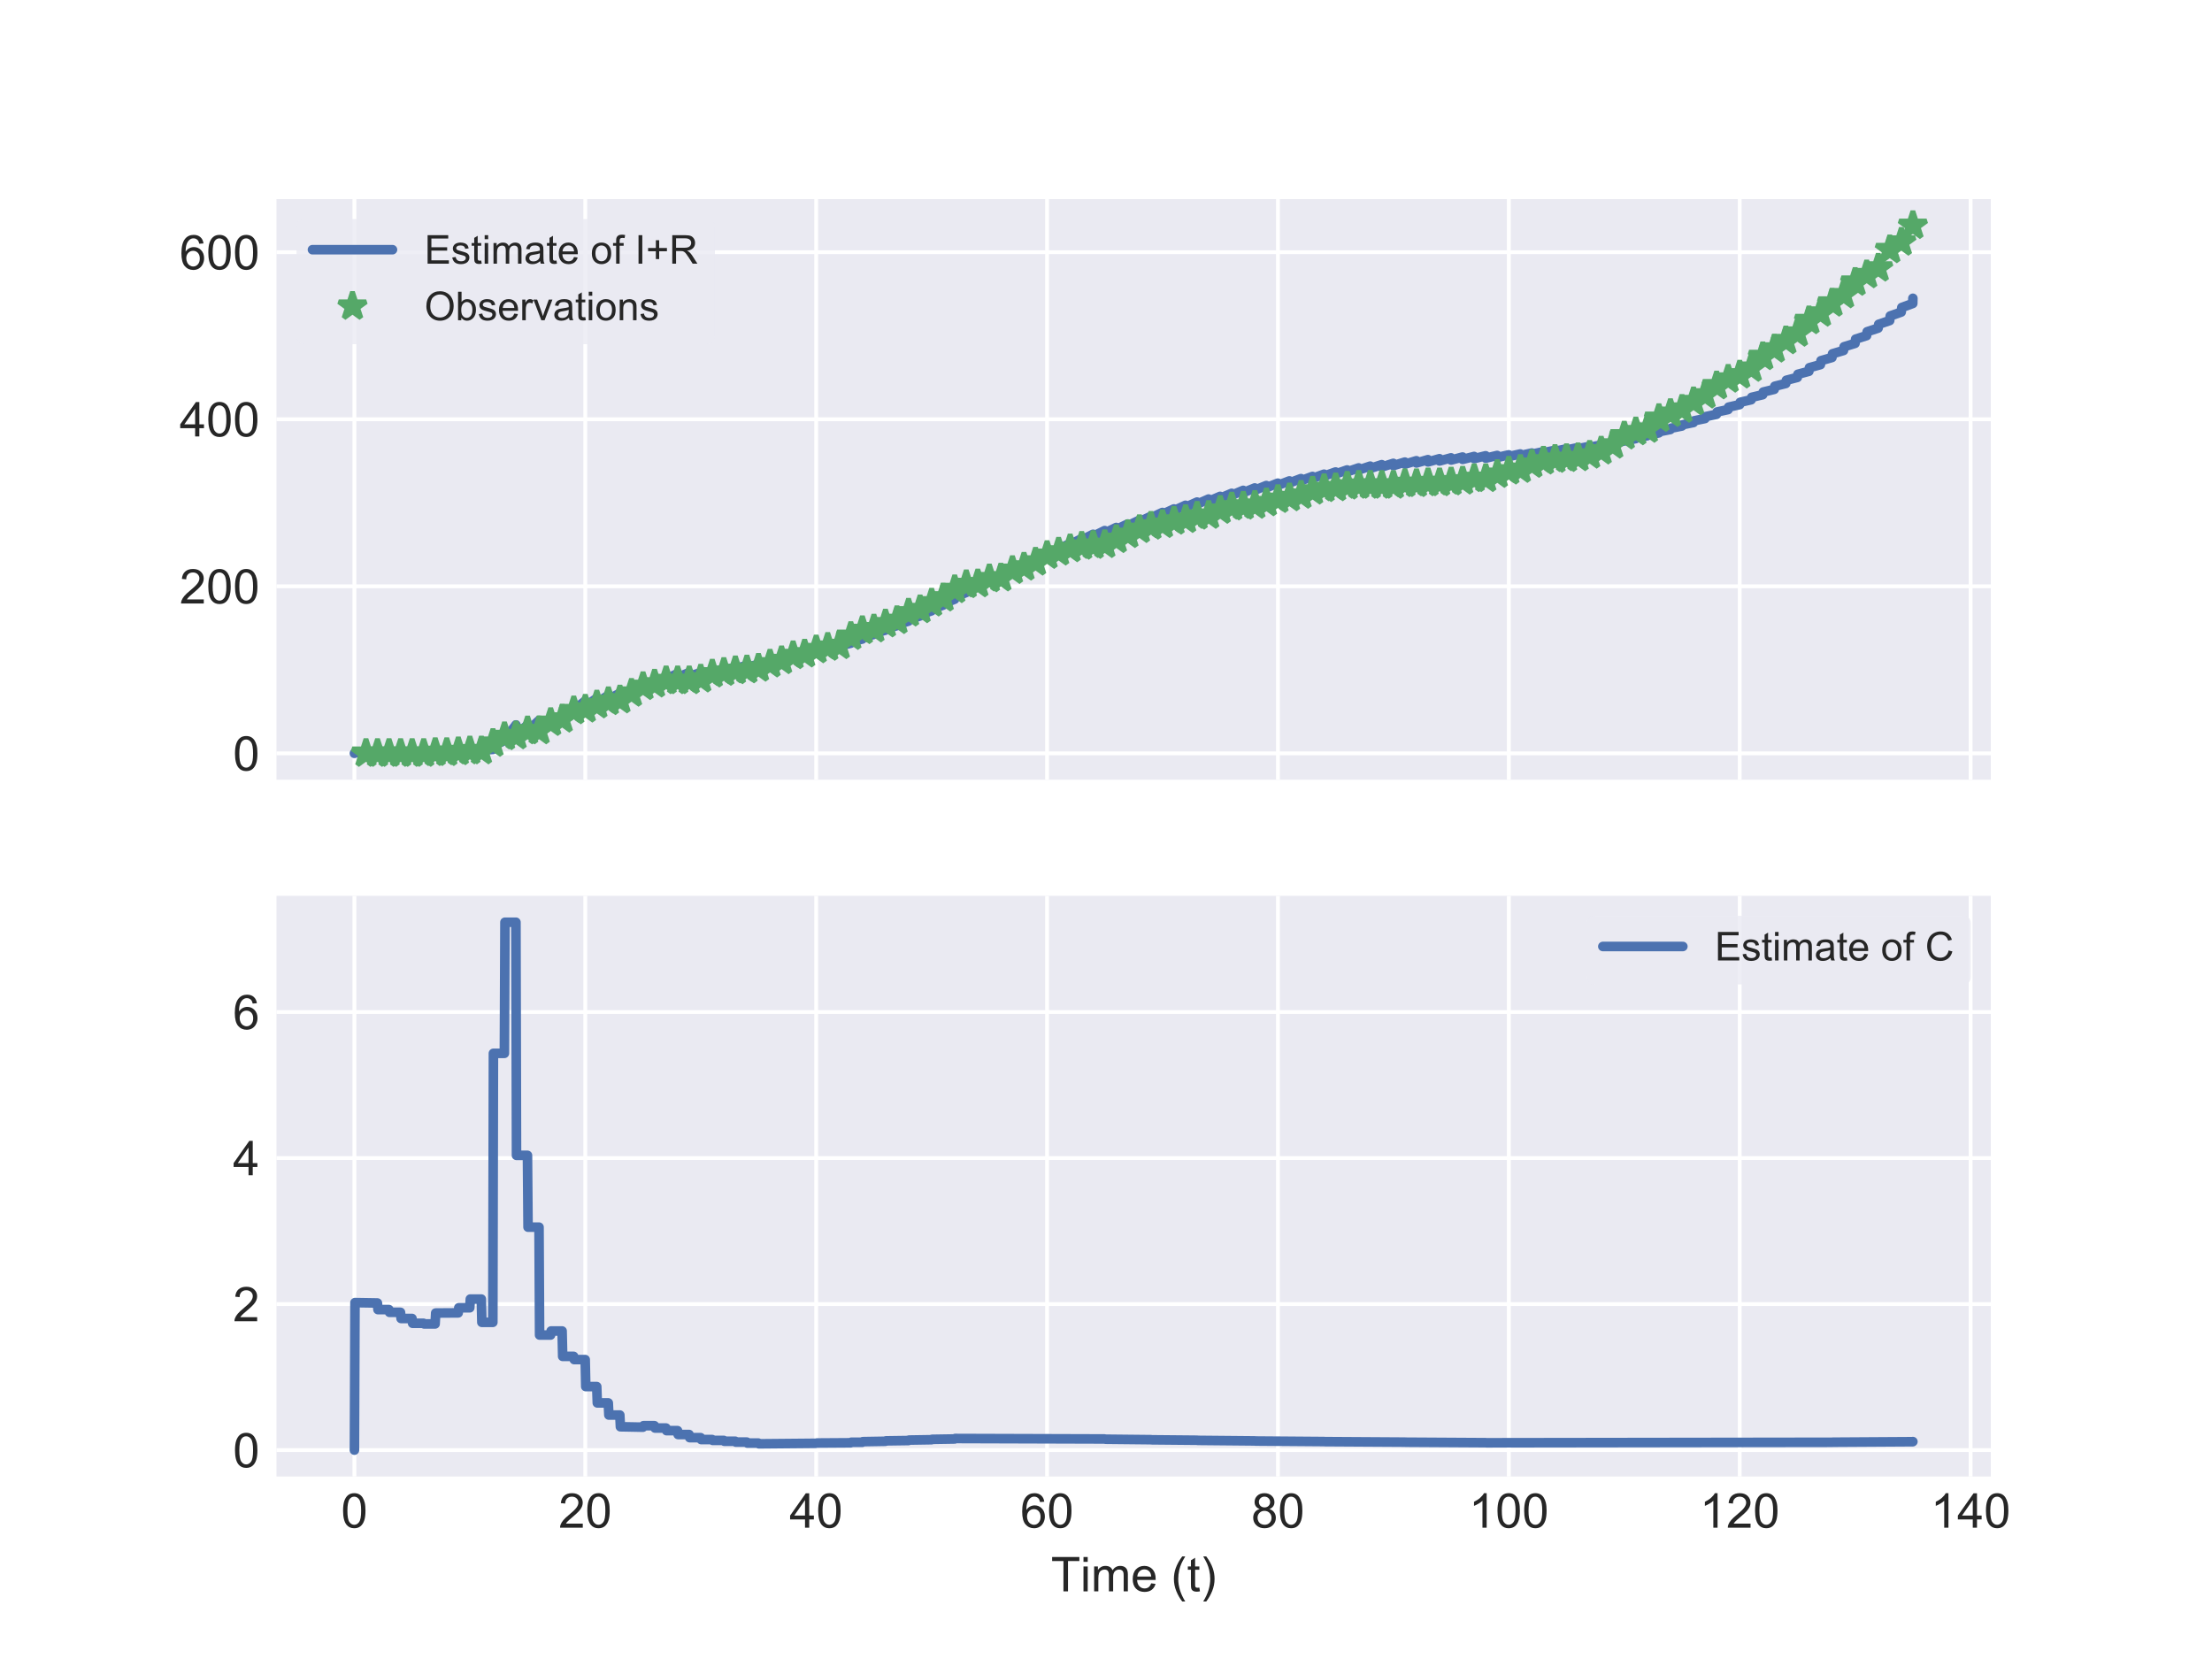 <?xml version="1.0" encoding="utf-8" standalone="no"?>
<!DOCTYPE svg PUBLIC "-//W3C//DTD SVG 1.1//EN"
  "http://www.w3.org/Graphics/SVG/1.1/DTD/svg11.dtd">
<!-- Created with matplotlib (https://matplotlib.org/) -->
<svg height="345.6pt" version="1.1" viewBox="0 0 460.8 345.6" width="460.8pt" xmlns="http://www.w3.org/2000/svg" xmlns:xlink="http://www.w3.org/1999/xlink">
 <defs>
  <style type="text/css">
*{stroke-linecap:butt;stroke-linejoin:round;}
  </style>
 </defs>
 <g id="figure_1">
  <g id="patch_1">
   <path d="M 0 345.6 
L 460.8 345.6 
L 460.8 0 
L 0 0 
z
" style="fill:#ffffff;"/>
  </g>
  <g id="axes_1">
   <g id="patch_2">
    <path d="M 57.6 162.432 
L 414.72 162.432 
L 414.72 41.472 
L 57.6 41.472 
z
" style="fill:#eaeaf2;"/>
   </g>
   <g id="matplotlib.axis_1">
    <g id="xtick_1">
     <g id="line2d_1">
      <path clip-path="url(#p81ccb1c064)" d="M 73.833 162.432 
L 73.833 41.472 
" style="fill:none;stroke:#ffffff;stroke-linecap:round;stroke-width:0.8;"/>
     </g>
     <g id="line2d_2"/>
    </g>
    <g id="xtick_2">
     <g id="line2d_3">
      <path clip-path="url(#p81ccb1c064)" d="M 121.93 162.432 
L 121.93 41.472 
" style="fill:none;stroke:#ffffff;stroke-linecap:round;stroke-width:0.8;"/>
     </g>
     <g id="line2d_4"/>
    </g>
    <g id="xtick_3">
     <g id="line2d_5">
      <path clip-path="url(#p81ccb1c064)" d="M 170.027 162.432 
L 170.027 41.472 
" style="fill:none;stroke:#ffffff;stroke-linecap:round;stroke-width:0.8;"/>
     </g>
     <g id="line2d_6"/>
    </g>
    <g id="xtick_4">
     <g id="line2d_7">
      <path clip-path="url(#p81ccb1c064)" d="M 218.124 162.432 
L 218.124 41.472 
" style="fill:none;stroke:#ffffff;stroke-linecap:round;stroke-width:0.8;"/>
     </g>
     <g id="line2d_8"/>
    </g>
    <g id="xtick_5">
     <g id="line2d_9">
      <path clip-path="url(#p81ccb1c064)" d="M 266.221 162.432 
L 266.221 41.472 
" style="fill:none;stroke:#ffffff;stroke-linecap:round;stroke-width:0.8;"/>
     </g>
     <g id="line2d_10"/>
    </g>
    <g id="xtick_6">
     <g id="line2d_11">
      <path clip-path="url(#p81ccb1c064)" d="M 314.318 162.432 
L 314.318 41.472 
" style="fill:none;stroke:#ffffff;stroke-linecap:round;stroke-width:0.8;"/>
     </g>
     <g id="line2d_12"/>
    </g>
    <g id="xtick_7">
     <g id="line2d_13">
      <path clip-path="url(#p81ccb1c064)" d="M 362.415 162.432 
L 362.415 41.472 
" style="fill:none;stroke:#ffffff;stroke-linecap:round;stroke-width:0.8;"/>
     </g>
     <g id="line2d_14"/>
    </g>
    <g id="xtick_8">
     <g id="line2d_15">
      <path clip-path="url(#p81ccb1c064)" d="M 410.512 162.432 
L 410.512 41.472 
" style="fill:none;stroke:#ffffff;stroke-linecap:round;stroke-width:0.8;"/>
     </g>
     <g id="line2d_16"/>
    </g>
   </g>
   <g id="matplotlib.axis_2">
    <g id="ytick_1">
     <g id="line2d_17">
      <path clip-path="url(#p81ccb1c064)" d="M 57.6 156.934 
L 414.72 156.934 
" style="fill:none;stroke:#ffffff;stroke-linecap:round;stroke-width:0.8;"/>
     </g>
     <g id="line2d_18"/>
     <g id="text_1">
      <!-- 0 -->
      <defs>
       <path d="M 4.156 35.297 
Q 4.156 48 6.766 55.734 
Q 9.375 63.484 14.516 67.672 
Q 19.672 71.875 27.484 71.875 
Q 33.25 71.875 37.594 69.547 
Q 41.938 67.234 44.766 62.859 
Q 47.609 58.5 49.219 52.219 
Q 50.828 45.953 50.828 35.297 
Q 50.828 22.703 48.234 14.969 
Q 45.656 7.234 40.5 3 
Q 35.359 -1.219 27.484 -1.219 
Q 17.141 -1.219 11.234 6.203 
Q 4.156 15.141 4.156 35.297 
z
M 13.188 35.297 
Q 13.188 17.672 17.312 11.828 
Q 21.438 6 27.484 6 
Q 33.547 6 37.672 11.859 
Q 41.797 17.719 41.797 35.297 
Q 41.797 52.984 37.672 58.781 
Q 33.547 64.594 27.391 64.594 
Q 21.344 64.594 17.719 59.469 
Q 13.188 52.938 13.188 35.297 
z
" id="ArialMT-48"/>
      </defs>
      <g style="fill:#262626;" transform="translate(48.539 160.513)scale(0.1 -0.1)">
       <use xlink:href="#ArialMT-48"/>
      </g>
     </g>
    </g>
    <g id="ytick_2">
     <g id="line2d_19">
      <path clip-path="url(#p81ccb1c064)" d="M 57.6 122.135 
L 414.72 122.135 
" style="fill:none;stroke:#ffffff;stroke-linecap:round;stroke-width:0.8;"/>
     </g>
     <g id="line2d_20"/>
     <g id="text_2">
      <!-- 200 -->
      <defs>
       <path d="M 50.344 8.453 
L 50.344 0 
L 3.031 0 
Q 2.938 3.172 4.047 6.109 
Q 5.859 10.938 9.828 15.625 
Q 13.812 20.312 21.344 26.469 
Q 33.016 36.031 37.109 41.625 
Q 41.219 47.219 41.219 52.203 
Q 41.219 57.422 37.469 61 
Q 33.734 64.594 27.734 64.594 
Q 21.391 64.594 17.578 60.781 
Q 13.766 56.984 13.719 50.25 
L 4.688 51.172 
Q 5.609 61.281 11.656 66.578 
Q 17.719 71.875 27.938 71.875 
Q 38.234 71.875 44.234 66.156 
Q 50.25 60.453 50.25 52 
Q 50.25 47.703 48.484 43.547 
Q 46.734 39.406 42.656 34.812 
Q 38.578 30.219 29.109 22.219 
Q 21.188 15.578 18.938 13.203 
Q 16.703 10.844 15.234 8.453 
z
" id="ArialMT-50"/>
      </defs>
      <g style="fill:#262626;" transform="translate(37.417 125.714)scale(0.1 -0.1)">
       <use xlink:href="#ArialMT-50"/>
       <use x="55.615" xlink:href="#ArialMT-48"/>
       <use x="111.23" xlink:href="#ArialMT-48"/>
      </g>
     </g>
    </g>
    <g id="ytick_3">
     <g id="line2d_21">
      <path clip-path="url(#p81ccb1c064)" d="M 57.6 87.337 
L 414.72 87.337 
" style="fill:none;stroke:#ffffff;stroke-linecap:round;stroke-width:0.8;"/>
     </g>
     <g id="line2d_22"/>
     <g id="text_3">
      <!-- 400 -->
      <defs>
       <path d="M 32.328 0 
L 32.328 17.141 
L 1.266 17.141 
L 1.266 25.203 
L 33.938 71.578 
L 41.109 71.578 
L 41.109 25.203 
L 50.781 25.203 
L 50.781 17.141 
L 41.109 17.141 
L 41.109 0 
z
M 32.328 25.203 
L 32.328 57.469 
L 9.906 25.203 
z
" id="ArialMT-52"/>
      </defs>
      <g style="fill:#262626;" transform="translate(37.417 90.915)scale(0.1 -0.1)">
       <use xlink:href="#ArialMT-52"/>
       <use x="55.615" xlink:href="#ArialMT-48"/>
       <use x="111.23" xlink:href="#ArialMT-48"/>
      </g>
     </g>
    </g>
    <g id="ytick_4">
     <g id="line2d_23">
      <path clip-path="url(#p81ccb1c064)" d="M 57.6 52.538 
L 414.72 52.538 
" style="fill:none;stroke:#ffffff;stroke-linecap:round;stroke-width:0.8;"/>
     </g>
     <g id="line2d_24"/>
     <g id="text_4">
      <!-- 600 -->
      <defs>
       <path d="M 49.75 54.047 
L 41.016 53.375 
Q 39.844 58.547 37.703 60.891 
Q 34.125 64.656 28.906 64.656 
Q 24.703 64.656 21.531 62.312 
Q 17.391 59.281 14.984 53.469 
Q 12.594 47.656 12.5 36.922 
Q 15.672 41.75 20.266 44.094 
Q 24.859 46.438 29.891 46.438 
Q 38.672 46.438 44.844 39.969 
Q 51.031 33.5 51.031 23.25 
Q 51.031 16.5 48.125 10.719 
Q 45.219 4.938 40.141 1.859 
Q 35.062 -1.219 28.609 -1.219 
Q 17.625 -1.219 10.688 6.859 
Q 3.766 14.938 3.766 33.5 
Q 3.766 54.25 11.422 63.672 
Q 18.109 71.875 29.438 71.875 
Q 37.891 71.875 43.281 67.141 
Q 48.688 62.406 49.75 54.047 
z
M 13.875 23.188 
Q 13.875 18.656 15.797 14.5 
Q 17.719 10.359 21.188 8.172 
Q 24.656 6 28.469 6 
Q 34.031 6 38.031 10.484 
Q 42.047 14.984 42.047 22.703 
Q 42.047 30.125 38.078 34.391 
Q 34.125 38.672 28.125 38.672 
Q 22.172 38.672 18.016 34.391 
Q 13.875 30.125 13.875 23.188 
z
" id="ArialMT-54"/>
      </defs>
      <g style="fill:#262626;" transform="translate(37.417 56.117)scale(0.1 -0.1)">
       <use xlink:href="#ArialMT-54"/>
       <use x="55.615" xlink:href="#ArialMT-48"/>
       <use x="111.23" xlink:href="#ArialMT-48"/>
      </g>
     </g>
    </g>
   </g>
   <g id="line2d_25">
    <path clip-path="url(#p81ccb1c064)" d="M 73.833 156.934 
L 73.953 156.767 
L 76.214 156.755 
L 76.334 156.902 
L 95.452 156.67 
L 95.597 156.611 
L 99.492 156.315 
L 102.667 156.125 
L 102.787 155.238 
L 104.374 154.609 
L 105.072 154.247 
L 105.192 153.575 
L 106.274 152.558 
L 107.284 151.3 
L 107.477 151.019 
L 107.501 152.972 
L 107.597 152.91 
L 108.919 151.921 
L 109.881 151.016 
L 109.905 152.044 
L 110.002 151.98 
L 111.421 150.889 
L 112.286 150.08 
L 112.31 151.773 
L 112.406 151.733 
L 114.378 150.796 
L 115.22 150.216 
L 117.024 148.957 
L 117.096 148.901 
L 117.12 149.532 
L 117.216 149.474 
L 119.212 148.129 
L 121.906 146.032 
L 121.93 147.154 
L 122.026 147.091 
L 124.31 145.458 
L 124.335 146.362 
L 124.431 146.306 
L 126.715 144.875 
L 126.739 145.693 
L 126.836 145.644 
L 129.12 144.413 
L 129.144 145.323 
L 129.24 145.284 
L 133.93 143.307 
L 134.05 143.079 
L 136.335 141.932 
L 136.359 142.228 
L 136.455 142.182 
L 138.74 141.053 
L 138.764 141.444 
L 138.86 141.4 
L 141.144 140.322 
L 141.168 141.09 
L 141.265 141.052 
L 143.549 140.123 
L 143.573 140.918 
L 143.67 140.885 
L 145.954 140.102 
L 145.978 140.593 
L 146.074 140.564 
L 148.359 139.868 
L 148.383 140.077 
L 148.479 140.049 
L 150.764 139.387 
L 150.788 139.636 
L 150.884 139.61 
L 153.169 138.988 
L 153.193 139.244 
L 153.289 139.22 
L 155.574 138.641 
L 155.598 138.964 
L 155.694 138.942 
L 157.978 138.418 
L 158.002 138.69 
L 158.099 138.67 
L 165.193 137.207 
L 165.313 136.999 
L 170.003 135.913 
L 170.123 135.752 
L 174.812 134.577 
L 175.077 134.501 
L 177.217 134.002 
L 177.337 133.693 
L 179.622 133.125 
L 179.742 132.766 
L 182.027 132.155 
L 182.147 131.918 
L 184.432 131.277 
L 184.552 131.004 
L 186.837 130.328 
L 186.957 130.104 
L 189.241 129.397 
L 189.362 129.066 
L 191.646 128.316 
L 191.766 128.034 
L 194.051 127.243 
L 194.171 126.897 
L 196.456 126.06 
L 196.576 125.72 
L 198.861 124.835 
L 198.981 124.376 
L 201.266 123.429 
L 201.386 123.079 
L 205.45 121.198 
L 222.909 113.251 
L 222.933 113.431 
L 223.03 113.383 
L 225.314 112.225 
L 225.338 112.502 
L 225.434 112.454 
L 227.719 111.299 
L 227.743 111.716 
L 227.839 111.668 
L 230.124 110.527 
L 230.148 111.049 
L 230.244 111.002 
L 232.529 109.885 
L 232.553 110.303 
L 232.649 110.257 
L 234.934 109.155 
L 234.958 109.513 
L 235.054 109.467 
L 237.338 108.376 
L 237.362 108.691 
L 237.459 108.645 
L 239.743 107.562 
L 239.767 107.877 
L 239.863 107.832 
L 242.148 106.757 
L 242.172 107.127 
L 242.268 107.083 
L 244.553 106.022 
L 244.577 106.355 
L 244.673 106.312 
L 246.958 105.262 
L 246.982 105.664 
L 247.078 105.621 
L 249.363 104.588 
L 249.387 105.018 
L 249.483 104.975 
L 251.767 103.96 
L 251.792 104.438 
L 251.888 104.396 
L 254.172 103.403 
L 254.196 103.785 
L 254.293 103.744 
L 256.577 102.768 
L 256.601 103.154 
L 256.697 103.113 
L 258.982 102.152 
L 259.006 102.629 
L 259.102 102.589 
L 261.387 101.649 
L 261.411 102.104 
L 261.507 102.065 
L 263.792 101.145 
L 263.816 101.59 
L 263.912 101.552 
L 266.197 100.651 
L 266.221 101.097 
L 266.317 101.06 
L 268.601 100.18 
L 268.625 100.598 
L 268.722 100.562 
L 271.006 99.699 
L 271.03 100.131 
L 271.126 100.096 
L 273.411 99.252 
L 273.435 99.644 
L 273.531 99.609 
L 275.816 98.782 
L 275.84 99.171 
L 275.936 99.136 
L 278.221 98.325 
L 278.245 98.727 
L 278.341 98.694 
L 280.626 97.899 
L 280.65 98.281 
L 280.746 98.249 
L 283.03 97.469 
L 283.055 97.897 
L 283.151 97.865 
L 285.435 97.104 
L 285.459 97.572 
L 285.556 97.541 
L 287.84 96.798 
L 287.864 97.276 
L 287.96 97.245 
L 290.245 96.523 
L 290.269 96.993 
L 290.365 96.963 
L 292.65 96.26 
L 292.674 96.692 
L 292.77 96.664 
L 295.055 95.979 
L 295.079 96.445 
L 295.175 96.417 
L 297.46 95.752 
L 297.484 96.23 
L 297.58 96.202 
L 299.864 95.558 
L 299.888 96.028 
L 299.985 96.002 
L 302.269 95.377 
L 302.293 95.836 
L 302.39 95.811 
L 304.674 95.205 
L 304.698 95.7 
L 304.794 95.675 
L 307.079 95.09 
L 307.103 95.536 
L 307.199 95.513 
L 309.484 94.946 
L 309.508 95.446 
L 309.604 95.423 
L 311.889 94.877 
L 311.913 95.303 
L 312.009 95.281 
L 314.294 94.753 
L 314.318 95.105 
L 314.414 95.083 
L 316.698 94.569 
L 316.722 94.893 
L 316.819 94.872 
L 319.103 94.372 
L 319.127 94.607 
L 319.223 94.586 
L 321.508 94.096 
L 321.532 94.305 
L 321.628 94.284 
L 323.913 93.802 
L 323.937 94.005 
L 324.033 93.985 
L 326.318 93.511 
L 326.342 93.73 
L 326.438 93.71 
L 328.723 93.246 
L 328.747 93.464 
L 328.843 93.445 
L 331.127 92.99 
L 331.152 93.176 
L 331.248 93.157 
L 333.532 92.71 
L 333.556 92.84 
L 333.653 92.821 
L 340.747 91.373 
L 340.867 91.219 
L 343.152 90.774 
L 343.272 90.63 
L 345.557 90.183 
L 345.677 89.929 
L 347.961 89.476 
L 348.082 89.211 
L 350.366 88.751 
L 350.486 88.487 
L 352.771 88.021 
L 352.891 87.667 
L 355.176 87.192 
L 355.296 86.795 
L 357.581 86.31 
L 357.701 85.82 
L 359.986 85.322 
L 360.106 84.807 
L 362.39 84.295 
L 362.511 83.803 
L 364.795 83.278 
L 364.916 82.765 
L 367.2 82.226 
L 367.32 81.663 
L 369.605 81.109 
L 369.725 80.46 
L 372.01 79.888 
L 372.13 79.216 
L 374.415 78.626 
L 374.535 77.964 
L 376.82 77.355 
L 376.94 76.593 
L 379.224 75.962 
L 379.345 75.134 
L 381.629 74.478 
L 381.75 73.693 
L 384.034 73.015 
L 384.154 72.233 
L 386.439 71.532 
L 386.559 70.648 
L 388.844 69.92 
L 388.964 69.105 
L 391.249 68.353 
L 391.369 67.556 
L 393.654 66.779 
L 393.774 65.817 
L 396.058 65.011 
L 396.179 64.054 
L 398.463 63.219 
L 398.487 62.143 
L 398.487 62.143 
" style="fill:none;stroke:#4c72b0;stroke-linecap:round;stroke-width:2;"/>
   </g>
   <g id="line2d_26">
    <defs>
     <path d="M 0 -3 
L -0.674 -0.927 
L -2.853 -0.927 
L -1.09 0.354 
L -1.763 2.427 
L -0 1.146 
L 1.763 2.427 
L 1.09 0.354 
L 2.853 -0.927 
L 0.674 -0.927 
z
" id="m91706cd9f8" style="stroke:#55a868;stroke-linejoin:bevel;"/>
    </defs>
    <g clip-path="url(#p81ccb1c064)">
     <use style="fill:#55a868;stroke:#55a868;stroke-linejoin:bevel;" x="76.238" xlink:href="#m91706cd9f8" y="156.934"/>
     <use style="fill:#55a868;stroke:#55a868;stroke-linejoin:bevel;" x="78.642" xlink:href="#m91706cd9f8" y="156.934"/>
     <use style="fill:#55a868;stroke:#55a868;stroke-linejoin:bevel;" x="81.047" xlink:href="#m91706cd9f8" y="156.934"/>
     <use style="fill:#55a868;stroke:#55a868;stroke-linejoin:bevel;" x="83.452" xlink:href="#m91706cd9f8" y="156.934"/>
     <use style="fill:#55a868;stroke:#55a868;stroke-linejoin:bevel;" x="85.857" xlink:href="#m91706cd9f8" y="156.934"/>
     <use style="fill:#55a868;stroke:#55a868;stroke-linejoin:bevel;" x="88.262" xlink:href="#m91706cd9f8" y="156.934"/>
     <use style="fill:#55a868;stroke:#55a868;stroke-linejoin:bevel;" x="90.667" xlink:href="#m91706cd9f8" y="156.76"/>
     <use style="fill:#55a868;stroke:#55a868;stroke-linejoin:bevel;" x="93.072" xlink:href="#m91706cd9f8" y="156.76"/>
     <use style="fill:#55a868;stroke:#55a868;stroke-linejoin:bevel;" x="95.476" xlink:href="#m91706cd9f8" y="156.586"/>
     <use style="fill:#55a868;stroke:#55a868;stroke-linejoin:bevel;" x="97.881" xlink:href="#m91706cd9f8" y="156.412"/>
     <use style="fill:#55a868;stroke:#55a868;stroke-linejoin:bevel;" x="100.286" xlink:href="#m91706cd9f8" y="156.412"/>
     <use style="fill:#55a868;stroke:#55a868;stroke-linejoin:bevel;" x="102.691" xlink:href="#m91706cd9f8" y="154.846"/>
     <use style="fill:#55a868;stroke:#55a868;stroke-linejoin:bevel;" x="105.096" xlink:href="#m91706cd9f8" y="153.454"/>
     <use style="fill:#55a868;stroke:#55a868;stroke-linejoin:bevel;" x="107.501" xlink:href="#m91706cd9f8" y="153.28"/>
     <use style="fill:#55a868;stroke:#55a868;stroke-linejoin:bevel;" x="109.905" xlink:href="#m91706cd9f8" y="152.236"/>
     <use style="fill:#55a868;stroke:#55a868;stroke-linejoin:bevel;" x="112.31" xlink:href="#m91706cd9f8" y="152.236"/>
     <use style="fill:#55a868;stroke:#55a868;stroke-linejoin:bevel;" x="114.715" xlink:href="#m91706cd9f8" y="150.496"/>
     <use style="fill:#55a868;stroke:#55a868;stroke-linejoin:bevel;" x="117.12" xlink:href="#m91706cd9f8" y="149.8"/>
     <use style="fill:#55a868;stroke:#55a868;stroke-linejoin:bevel;" x="119.525" xlink:href="#m91706cd9f8" y="148.06"/>
     <use style="fill:#55a868;stroke:#55a868;stroke-linejoin:bevel;" x="121.93" xlink:href="#m91706cd9f8" y="147.712"/>
     <use style="fill:#55a868;stroke:#55a868;stroke-linejoin:bevel;" x="124.335" xlink:href="#m91706cd9f8" y="146.842"/>
     <use style="fill:#55a868;stroke:#55a868;stroke-linejoin:bevel;" x="126.739" xlink:href="#m91706cd9f8" y="146.146"/>
     <use style="fill:#55a868;stroke:#55a868;stroke-linejoin:bevel;" x="129.144" xlink:href="#m91706cd9f8" y="145.798"/>
     <use style="fill:#55a868;stroke:#55a868;stroke-linejoin:bevel;" x="131.549" xlink:href="#m91706cd9f8" y="144.406"/>
     <use style="fill:#55a868;stroke:#55a868;stroke-linejoin:bevel;" x="133.954" xlink:href="#m91706cd9f8" y="143.014"/>
     <use style="fill:#55a868;stroke:#55a868;stroke-linejoin:bevel;" x="136.359" xlink:href="#m91706cd9f8" y="142.492"/>
     <use style="fill:#55a868;stroke:#55a868;stroke-linejoin:bevel;" x="138.764" xlink:href="#m91706cd9f8" y="141.796"/>
     <use style="fill:#55a868;stroke:#55a868;stroke-linejoin:bevel;" x="141.168" xlink:href="#m91706cd9f8" y="141.796"/>
     <use style="fill:#55a868;stroke:#55a868;stroke-linejoin:bevel;" x="143.573" xlink:href="#m91706cd9f8" y="141.796"/>
     <use style="fill:#55a868;stroke:#55a868;stroke-linejoin:bevel;" x="145.978" xlink:href="#m91706cd9f8" y="141.448"/>
     <use style="fill:#55a868;stroke:#55a868;stroke-linejoin:bevel;" x="148.383" xlink:href="#m91706cd9f8" y="140.404"/>
     <use style="fill:#55a868;stroke:#55a868;stroke-linejoin:bevel;" x="150.788" xlink:href="#m91706cd9f8" y="140.056"/>
     <use style="fill:#55a868;stroke:#55a868;stroke-linejoin:bevel;" x="153.193" xlink:href="#m91706cd9f8" y="139.709"/>
     <use style="fill:#55a868;stroke:#55a868;stroke-linejoin:bevel;" x="155.598" xlink:href="#m91706cd9f8" y="139.535"/>
     <use style="fill:#55a868;stroke:#55a868;stroke-linejoin:bevel;" x="158.002" xlink:href="#m91706cd9f8" y="139.187"/>
     <use style="fill:#55a868;stroke:#55a868;stroke-linejoin:bevel;" x="160.407" xlink:href="#m91706cd9f8" y="138.317"/>
     <use style="fill:#55a868;stroke:#55a868;stroke-linejoin:bevel;" x="162.812" xlink:href="#m91706cd9f8" y="137.621"/>
     <use style="fill:#55a868;stroke:#55a868;stroke-linejoin:bevel;" x="165.217" xlink:href="#m91706cd9f8" y="136.577"/>
     <use style="fill:#55a868;stroke:#55a868;stroke-linejoin:bevel;" x="167.622" xlink:href="#m91706cd9f8" y="136.229"/>
     <use style="fill:#55a868;stroke:#55a868;stroke-linejoin:bevel;" x="170.027" xlink:href="#m91706cd9f8" y="135.359"/>
     <use style="fill:#55a868;stroke:#55a868;stroke-linejoin:bevel;" x="172.432" xlink:href="#m91706cd9f8" y="134.837"/>
     <use style="fill:#55a868;stroke:#55a868;stroke-linejoin:bevel;" x="174.836" xlink:href="#m91706cd9f8" y="134.489"/>
     <use style="fill:#55a868;stroke:#55a868;stroke-linejoin:bevel;" x="177.241" xlink:href="#m91706cd9f8" y="132.575"/>
     <use style="fill:#55a868;stroke:#55a868;stroke-linejoin:bevel;" x="179.646" xlink:href="#m91706cd9f8" y="131.357"/>
     <use style="fill:#55a868;stroke:#55a868;stroke-linejoin:bevel;" x="182.051" xlink:href="#m91706cd9f8" y="131.009"/>
     <use style="fill:#55a868;stroke:#55a868;stroke-linejoin:bevel;" x="184.456" xlink:href="#m91706cd9f8" y="129.965"/>
     <use style="fill:#55a868;stroke:#55a868;stroke-linejoin:bevel;" x="186.861" xlink:href="#m91706cd9f8" y="129.269"/>
     <use style="fill:#55a868;stroke:#55a868;stroke-linejoin:bevel;" x="189.265" xlink:href="#m91706cd9f8" y="127.703"/>
     <use style="fill:#55a868;stroke:#55a868;stroke-linejoin:bevel;" x="191.67" xlink:href="#m91706cd9f8" y="127.007"/>
     <use style="fill:#55a868;stroke:#55a868;stroke-linejoin:bevel;" x="194.075" xlink:href="#m91706cd9f8" y="125.615"/>
     <use style="fill:#55a868;stroke:#55a868;stroke-linejoin:bevel;" x="196.48" xlink:href="#m91706cd9f8" y="124.571"/>
     <use style="fill:#55a868;stroke:#55a868;stroke-linejoin:bevel;" x="198.885" xlink:href="#m91706cd9f8" y="122.831"/>
     <use style="fill:#55a868;stroke:#55a868;stroke-linejoin:bevel;" x="201.29" xlink:href="#m91706cd9f8" y="121.787"/>
     <use style="fill:#55a868;stroke:#55a868;stroke-linejoin:bevel;" x="203.695" xlink:href="#m91706cd9f8" y="121.613"/>
     <use style="fill:#55a868;stroke:#55a868;stroke-linejoin:bevel;" x="206.099" xlink:href="#m91706cd9f8" y="120.569"/>
     <use style="fill:#55a868;stroke:#55a868;stroke-linejoin:bevel;" x="208.504" xlink:href="#m91706cd9f8" y="120.395"/>
     <use style="fill:#55a868;stroke:#55a868;stroke-linejoin:bevel;" x="210.909" xlink:href="#m91706cd9f8" y="118.829"/>
     <use style="fill:#55a868;stroke:#55a868;stroke-linejoin:bevel;" x="213.314" xlink:href="#m91706cd9f8" y="118.133"/>
     <use style="fill:#55a868;stroke:#55a868;stroke-linejoin:bevel;" x="215.719" xlink:href="#m91706cd9f8" y="117.089"/>
     <use style="fill:#55a868;stroke:#55a868;stroke-linejoin:bevel;" x="218.124" xlink:href="#m91706cd9f8" y="115.697"/>
     <use style="fill:#55a868;stroke:#55a868;stroke-linejoin:bevel;" x="220.528" xlink:href="#m91706cd9f8" y="115.001"/>
     <use style="fill:#55a868;stroke:#55a868;stroke-linejoin:bevel;" x="222.933" xlink:href="#m91706cd9f8" y="114.306"/>
     <use style="fill:#55a868;stroke:#55a868;stroke-linejoin:bevel;" x="225.338" xlink:href="#m91706cd9f8" y="113.784"/>
     <use style="fill:#55a868;stroke:#55a868;stroke-linejoin:bevel;" x="227.743" xlink:href="#m91706cd9f8" y="113.61"/>
     <use style="fill:#55a868;stroke:#55a868;stroke-linejoin:bevel;" x="230.148" xlink:href="#m91706cd9f8" y="113.436"/>
     <use style="fill:#55a868;stroke:#55a868;stroke-linejoin:bevel;" x="232.553" xlink:href="#m91706cd9f8" y="112.392"/>
     <use style="fill:#55a868;stroke:#55a868;stroke-linejoin:bevel;" x="234.958" xlink:href="#m91706cd9f8" y="111.348"/>
     <use style="fill:#55a868;stroke:#55a868;stroke-linejoin:bevel;" x="237.362" xlink:href="#m91706cd9f8" y="110.304"/>
     <use style="fill:#55a868;stroke:#55a868;stroke-linejoin:bevel;" x="239.767" xlink:href="#m91706cd9f8" y="109.608"/>
     <use style="fill:#55a868;stroke:#55a868;stroke-linejoin:bevel;" x="242.172" xlink:href="#m91706cd9f8" y="109.26"/>
     <use style="fill:#55a868;stroke:#55a868;stroke-linejoin:bevel;" x="244.577" xlink:href="#m91706cd9f8" y="108.564"/>
     <use style="fill:#55a868;stroke:#55a868;stroke-linejoin:bevel;" x="246.982" xlink:href="#m91706cd9f8" y="108.216"/>
     <use style="fill:#55a868;stroke:#55a868;stroke-linejoin:bevel;" x="249.387" xlink:href="#m91706cd9f8" y="107.52"/>
     <use style="fill:#55a868;stroke:#55a868;stroke-linejoin:bevel;" x="251.792" xlink:href="#m91706cd9f8" y="107.346"/>
     <use style="fill:#55a868;stroke:#55a868;stroke-linejoin:bevel;" x="254.196" xlink:href="#m91706cd9f8" y="106.302"/>
     <use style="fill:#55a868;stroke:#55a868;stroke-linejoin:bevel;" x="256.601" xlink:href="#m91706cd9f8" y="105.606"/>
     <use style="fill:#55a868;stroke:#55a868;stroke-linejoin:bevel;" x="259.006" xlink:href="#m91706cd9f8" y="105.432"/>
     <use style="fill:#55a868;stroke:#55a868;stroke-linejoin:bevel;" x="261.411" xlink:href="#m91706cd9f8" y="105.258"/>
     <use style="fill:#55a868;stroke:#55a868;stroke-linejoin:bevel;" x="263.816" xlink:href="#m91706cd9f8" y="104.736"/>
     <use style="fill:#55a868;stroke:#55a868;stroke-linejoin:bevel;" x="266.221" xlink:href="#m91706cd9f8" y="104.04"/>
     <use style="fill:#55a868;stroke:#55a868;stroke-linejoin:bevel;" x="268.625" xlink:href="#m91706cd9f8" y="103.692"/>
     <use style="fill:#55a868;stroke:#55a868;stroke-linejoin:bevel;" x="271.03" xlink:href="#m91706cd9f8" y="103.17"/>
     <use style="fill:#55a868;stroke:#55a868;stroke-linejoin:bevel;" x="273.435" xlink:href="#m91706cd9f8" y="102.3"/>
     <use style="fill:#55a868;stroke:#55a868;stroke-linejoin:bevel;" x="275.84" xlink:href="#m91706cd9f8" y="101.778"/>
     <use style="fill:#55a868;stroke:#55a868;stroke-linejoin:bevel;" x="278.245" xlink:href="#m91706cd9f8" y="101.604"/>
     <use style="fill:#55a868;stroke:#55a868;stroke-linejoin:bevel;" x="280.65" xlink:href="#m91706cd9f8" y="101.256"/>
     <use style="fill:#55a868;stroke:#55a868;stroke-linejoin:bevel;" x="283.055" xlink:href="#m91706cd9f8" y="101.082"/>
     <use style="fill:#55a868;stroke:#55a868;stroke-linejoin:bevel;" x="285.459" xlink:href="#m91706cd9f8" y="101.082"/>
     <use style="fill:#55a868;stroke:#55a868;stroke-linejoin:bevel;" x="287.864" xlink:href="#m91706cd9f8" y="101.082"/>
     <use style="fill:#55a868;stroke:#55a868;stroke-linejoin:bevel;" x="290.269" xlink:href="#m91706cd9f8" y="101.082"/>
     <use style="fill:#55a868;stroke:#55a868;stroke-linejoin:bevel;" x="292.674" xlink:href="#m91706cd9f8" y="100.734"/>
     <use style="fill:#55a868;stroke:#55a868;stroke-linejoin:bevel;" x="295.079" xlink:href="#m91706cd9f8" y="100.734"/>
     <use style="fill:#55a868;stroke:#55a868;stroke-linejoin:bevel;" x="297.484" xlink:href="#m91706cd9f8" y="100.56"/>
     <use style="fill:#55a868;stroke:#55a868;stroke-linejoin:bevel;" x="299.888" xlink:href="#m91706cd9f8" y="100.56"/>
     <use style="fill:#55a868;stroke:#55a868;stroke-linejoin:bevel;" x="302.293" xlink:href="#m91706cd9f8" y="100.386"/>
     <use style="fill:#55a868;stroke:#55a868;stroke-linejoin:bevel;" x="304.698" xlink:href="#m91706cd9f8" y="100.212"/>
     <use style="fill:#55a868;stroke:#55a868;stroke-linejoin:bevel;" x="307.103" xlink:href="#m91706cd9f8" y="99.69"/>
     <use style="fill:#55a868;stroke:#55a868;stroke-linejoin:bevel;" x="309.508" xlink:href="#m91706cd9f8" y="99.69"/>
     <use style="fill:#55a868;stroke:#55a868;stroke-linejoin:bevel;" x="311.913" xlink:href="#m91706cd9f8" y="98.82"/>
     <use style="fill:#55a868;stroke:#55a868;stroke-linejoin:bevel;" x="314.318" xlink:href="#m91706cd9f8" y="98.124"/>
     <use style="fill:#55a868;stroke:#55a868;stroke-linejoin:bevel;" x="316.722" xlink:href="#m91706cd9f8" y="97.776"/>
     <use style="fill:#55a868;stroke:#55a868;stroke-linejoin:bevel;" x="319.127" xlink:href="#m91706cd9f8" y="96.732"/>
     <use style="fill:#55a868;stroke:#55a868;stroke-linejoin:bevel;" x="321.532" xlink:href="#m91706cd9f8" y="96.036"/>
     <use style="fill:#55a868;stroke:#55a868;stroke-linejoin:bevel;" x="323.937" xlink:href="#m91706cd9f8" y="95.688"/>
     <use style="fill:#55a868;stroke:#55a868;stroke-linejoin:bevel;" x="326.342" xlink:href="#m91706cd9f8" y="95.514"/>
     <use style="fill:#55a868;stroke:#55a868;stroke-linejoin:bevel;" x="328.747" xlink:href="#m91706cd9f8" y="95.34"/>
     <use style="fill:#55a868;stroke:#55a868;stroke-linejoin:bevel;" x="331.152" xlink:href="#m91706cd9f8" y="94.818"/>
     <use style="fill:#55a868;stroke:#55a868;stroke-linejoin:bevel;" x="333.556" xlink:href="#m91706cd9f8" y="93.948"/>
     <use style="fill:#55a868;stroke:#55a868;stroke-linejoin:bevel;" x="335.961" xlink:href="#m91706cd9f8" y="92.73"/>
     <use style="fill:#55a868;stroke:#55a868;stroke-linejoin:bevel;" x="338.366" xlink:href="#m91706cd9f8" y="90.816"/>
     <use style="fill:#55a868;stroke:#55a868;stroke-linejoin:bevel;" x="340.771" xlink:href="#m91706cd9f8" y="89.946"/>
     <use style="fill:#55a868;stroke:#55a868;stroke-linejoin:bevel;" x="343.176" xlink:href="#m91706cd9f8" y="89.424"/>
     <use style="fill:#55a868;stroke:#55a868;stroke-linejoin:bevel;" x="345.581" xlink:href="#m91706cd9f8" y="87.163"/>
     <use style="fill:#55a868;stroke:#55a868;stroke-linejoin:bevel;" x="347.985" xlink:href="#m91706cd9f8" y="86.119"/>
     <use style="fill:#55a868;stroke:#55a868;stroke-linejoin:bevel;" x="350.39" xlink:href="#m91706cd9f8" y="85.249"/>
     <use style="fill:#55a868;stroke:#55a868;stroke-linejoin:bevel;" x="352.795" xlink:href="#m91706cd9f8" y="83.683"/>
     <use style="fill:#55a868;stroke:#55a868;stroke-linejoin:bevel;" x="355.2" xlink:href="#m91706cd9f8" y="82.291"/>
     <use style="fill:#55a868;stroke:#55a868;stroke-linejoin:bevel;" x="357.605" xlink:href="#m91706cd9f8" y="80.377"/>
     <use style="fill:#55a868;stroke:#55a868;stroke-linejoin:bevel;" x="360.01" xlink:href="#m91706cd9f8" y="78.985"/>
     <use style="fill:#55a868;stroke:#55a868;stroke-linejoin:bevel;" x="362.415" xlink:href="#m91706cd9f8" y="78.115"/>
     <use style="fill:#55a868;stroke:#55a868;stroke-linejoin:bevel;" x="364.819" xlink:href="#m91706cd9f8" y="76.723"/>
     <use style="fill:#55a868;stroke:#55a868;stroke-linejoin:bevel;" x="367.224" xlink:href="#m91706cd9f8" y="74.287"/>
     <use style="fill:#55a868;stroke:#55a868;stroke-linejoin:bevel;" x="369.629" xlink:href="#m91706cd9f8" y="72.721"/>
     <use style="fill:#55a868;stroke:#55a868;stroke-linejoin:bevel;" x="372.034" xlink:href="#m91706cd9f8" y="70.981"/>
     <use style="fill:#55a868;stroke:#55a868;stroke-linejoin:bevel;" x="374.439" xlink:href="#m91706cd9f8" y="69.415"/>
     <use style="fill:#55a868;stroke:#55a868;stroke-linejoin:bevel;" x="376.844" xlink:href="#m91706cd9f8" y="66.805"/>
     <use style="fill:#55a868;stroke:#55a868;stroke-linejoin:bevel;" x="379.248" xlink:href="#m91706cd9f8" y="65.239"/>
     <use style="fill:#55a868;stroke:#55a868;stroke-linejoin:bevel;" x="381.653" xlink:href="#m91706cd9f8" y="63.152"/>
     <use style="fill:#55a868;stroke:#55a868;stroke-linejoin:bevel;" x="384.058" xlink:href="#m91706cd9f8" y="61.412"/>
     <use style="fill:#55a868;stroke:#55a868;stroke-linejoin:bevel;" x="386.463" xlink:href="#m91706cd9f8" y="58.802"/>
     <use style="fill:#55a868;stroke:#55a868;stroke-linejoin:bevel;" x="388.868" xlink:href="#m91706cd9f8" y="57.236"/>
     <use style="fill:#55a868;stroke:#55a868;stroke-linejoin:bevel;" x="391.273" xlink:href="#m91706cd9f8" y="55.844"/>
     <use style="fill:#55a868;stroke:#55a868;stroke-linejoin:bevel;" x="393.678" xlink:href="#m91706cd9f8" y="52.016"/>
     <use style="fill:#55a868;stroke:#55a868;stroke-linejoin:bevel;" x="396.082" xlink:href="#m91706cd9f8" y="50.45"/>
     <use style="fill:#55a868;stroke:#55a868;stroke-linejoin:bevel;" x="398.487" xlink:href="#m91706cd9f8" y="46.97"/>
    </g>
   </g>
   <g id="patch_3">
    <path d="M 57.6 162.432 
L 57.6 41.472 
" style="fill:none;"/>
   </g>
   <g id="patch_4">
    <path d="M 414.72 162.432 
L 414.72 41.472 
" style="fill:none;"/>
   </g>
   <g id="patch_5">
    <path d="M 57.6 162.432 
L 414.72 162.432 
" style="fill:none;"/>
   </g>
   <g id="patch_6">
    <path d="M 57.6 41.472 
L 414.72 41.472 
" style="fill:none;"/>
   </g>
   <g id="legend_1">
    <g id="patch_7">
     <path d="M 63.431 71.702 
L 147.261 71.702 
Q 148.927 71.702 148.927 70.036 
L 148.927 47.303 
Q 148.927 45.637 147.261 45.637 
L 63.431 45.637 
Q 61.765 45.637 61.765 47.303 
L 61.765 70.036 
Q 61.765 71.702 63.431 71.702 
z
" style="fill:#eaeaf2;opacity:0.8;"/>
    </g>
    <g id="line2d_27">
     <path d="M 65.097 52.016 
L 81.757 52.016 
" style="fill:none;stroke:#4c72b0;stroke-linecap:round;stroke-width:2;"/>
    </g>
    <g id="line2d_28"/>
    <g id="text_5">
     <!-- Estimate of I+R -->
     <defs>
      <path d="M 7.906 0 
L 7.906 71.578 
L 59.672 71.578 
L 59.672 63.141 
L 17.391 63.141 
L 17.391 41.219 
L 56.984 41.219 
L 56.984 32.812 
L 17.391 32.812 
L 17.391 8.453 
L 61.328 8.453 
L 61.328 0 
z
" id="ArialMT-69"/>
      <path d="M 3.078 15.484 
L 11.766 16.844 
Q 12.5 11.625 15.844 8.844 
Q 19.188 6.062 25.203 6.062 
Q 31.25 6.062 34.172 8.516 
Q 37.109 10.984 37.109 14.312 
Q 37.109 17.281 34.516 19 
Q 32.719 20.172 25.531 21.969 
Q 15.875 24.422 12.141 26.203 
Q 8.406 27.984 6.469 31.125 
Q 4.547 34.281 4.547 38.094 
Q 4.547 41.547 6.125 44.5 
Q 7.719 47.469 10.453 49.422 
Q 12.5 50.922 16.031 51.969 
Q 19.578 53.031 23.641 53.031 
Q 29.734 53.031 34.344 51.266 
Q 38.969 49.516 41.156 46.5 
Q 43.359 43.5 44.188 38.484 
L 35.594 37.312 
Q 35.016 41.312 32.203 43.547 
Q 29.391 45.797 24.266 45.797 
Q 18.219 45.797 15.625 43.797 
Q 13.031 41.797 13.031 39.109 
Q 13.031 37.406 14.109 36.031 
Q 15.188 34.625 17.484 33.688 
Q 18.797 33.203 25.25 31.453 
Q 34.578 28.953 38.25 27.359 
Q 41.938 25.781 44.031 22.75 
Q 46.141 19.734 46.141 15.234 
Q 46.141 10.844 43.578 6.953 
Q 41.016 3.078 36.172 0.953 
Q 31.344 -1.172 25.25 -1.172 
Q 15.141 -1.172 9.844 3.031 
Q 4.547 7.234 3.078 15.484 
z
" id="ArialMT-115"/>
      <path d="M 25.781 7.859 
L 27.047 0.094 
Q 23.344 -0.688 20.406 -0.688 
Q 15.625 -0.688 12.984 0.828 
Q 10.359 2.344 9.281 4.812 
Q 8.203 7.281 8.203 15.188 
L 8.203 45.016 
L 1.766 45.016 
L 1.766 51.859 
L 8.203 51.859 
L 8.203 64.703 
L 16.938 69.969 
L 16.938 51.859 
L 25.781 51.859 
L 25.781 45.016 
L 16.938 45.016 
L 16.938 14.703 
Q 16.938 10.938 17.406 9.859 
Q 17.875 8.797 18.922 8.156 
Q 19.969 7.516 21.922 7.516 
Q 23.391 7.516 25.781 7.859 
z
" id="ArialMT-116"/>
      <path d="M 6.641 61.469 
L 6.641 71.578 
L 15.438 71.578 
L 15.438 61.469 
z
M 6.641 0 
L 6.641 51.859 
L 15.438 51.859 
L 15.438 0 
z
" id="ArialMT-105"/>
      <path d="M 6.594 0 
L 6.594 51.859 
L 14.453 51.859 
L 14.453 44.578 
Q 16.891 48.391 20.938 50.703 
Q 25 53.031 30.172 53.031 
Q 35.938 53.031 39.625 50.641 
Q 43.312 48.25 44.828 43.953 
Q 50.984 53.031 60.844 53.031 
Q 68.562 53.031 72.703 48.75 
Q 76.859 44.484 76.859 35.594 
L 76.859 0 
L 68.109 0 
L 68.109 32.672 
Q 68.109 37.938 67.25 40.25 
Q 66.406 42.578 64.156 43.984 
Q 61.922 45.406 58.891 45.406 
Q 53.422 45.406 49.797 41.766 
Q 46.188 38.141 46.188 30.125 
L 46.188 0 
L 37.406 0 
L 37.406 33.688 
Q 37.406 39.547 35.25 42.469 
Q 33.109 45.406 28.219 45.406 
Q 24.516 45.406 21.359 43.453 
Q 18.219 41.5 16.797 37.734 
Q 15.375 33.984 15.375 26.906 
L 15.375 0 
z
" id="ArialMT-109"/>
      <path d="M 40.438 6.391 
Q 35.547 2.25 31.031 0.531 
Q 26.516 -1.172 21.344 -1.172 
Q 12.797 -1.172 8.203 3 
Q 3.609 7.172 3.609 13.672 
Q 3.609 17.484 5.344 20.625 
Q 7.078 23.781 9.891 25.688 
Q 12.703 27.594 16.219 28.562 
Q 18.797 29.25 24.031 29.891 
Q 34.672 31.156 39.703 32.906 
Q 39.75 34.719 39.75 35.203 
Q 39.75 40.578 37.25 42.781 
Q 33.891 45.75 27.25 45.75 
Q 21.047 45.75 18.094 43.578 
Q 15.141 41.406 13.719 35.891 
L 5.125 37.062 
Q 6.297 42.578 8.984 45.969 
Q 11.672 49.359 16.75 51.188 
Q 21.828 53.031 28.516 53.031 
Q 35.156 53.031 39.297 51.469 
Q 43.453 49.906 45.406 47.531 
Q 47.359 45.172 48.141 41.547 
Q 48.578 39.312 48.578 33.453 
L 48.578 21.734 
Q 48.578 9.469 49.141 6.219 
Q 49.703 2.984 51.375 0 
L 42.188 0 
Q 40.828 2.734 40.438 6.391 
z
M 39.703 26.031 
Q 34.906 24.078 25.344 22.703 
Q 19.922 21.922 17.672 20.938 
Q 15.438 19.969 14.203 18.094 
Q 12.984 16.219 12.984 13.922 
Q 12.984 10.406 15.641 8.062 
Q 18.312 5.719 23.438 5.719 
Q 28.516 5.719 32.469 7.938 
Q 36.422 10.156 38.281 14.016 
Q 39.703 17 39.703 22.797 
z
" id="ArialMT-97"/>
      <path d="M 42.094 16.703 
L 51.172 15.578 
Q 49.031 7.625 43.219 3.219 
Q 37.406 -1.172 28.375 -1.172 
Q 17 -1.172 10.328 5.828 
Q 3.656 12.844 3.656 25.484 
Q 3.656 38.578 10.391 45.797 
Q 17.141 53.031 27.875 53.031 
Q 38.281 53.031 44.875 45.953 
Q 51.469 38.875 51.469 26.031 
Q 51.469 25.25 51.422 23.688 
L 12.75 23.688 
Q 13.234 15.141 17.578 10.594 
Q 21.922 6.062 28.422 6.062 
Q 33.25 6.062 36.672 8.594 
Q 40.094 11.141 42.094 16.703 
z
M 13.234 30.906 
L 42.188 30.906 
Q 41.609 37.453 38.875 40.719 
Q 34.672 45.797 27.984 45.797 
Q 21.922 45.797 17.797 41.75 
Q 13.672 37.703 13.234 30.906 
z
" id="ArialMT-101"/>
      <path id="ArialMT-32"/>
      <path d="M 3.328 25.922 
Q 3.328 40.328 11.328 47.266 
Q 18.016 53.031 27.641 53.031 
Q 38.328 53.031 45.109 46.016 
Q 51.906 39.016 51.906 26.656 
Q 51.906 16.656 48.906 10.906 
Q 45.906 5.172 40.156 2 
Q 34.422 -1.172 27.641 -1.172 
Q 16.75 -1.172 10.031 5.812 
Q 3.328 12.797 3.328 25.922 
z
M 12.359 25.922 
Q 12.359 15.969 16.703 11.016 
Q 21.047 6.062 27.641 6.062 
Q 34.188 6.062 38.531 11.031 
Q 42.875 16.016 42.875 26.219 
Q 42.875 35.844 38.5 40.797 
Q 34.125 45.75 27.641 45.75 
Q 21.047 45.75 16.703 40.812 
Q 12.359 35.891 12.359 25.922 
z
" id="ArialMT-111"/>
      <path d="M 8.688 0 
L 8.688 45.016 
L 0.922 45.016 
L 0.922 51.859 
L 8.688 51.859 
L 8.688 57.375 
Q 8.688 62.594 9.625 65.141 
Q 10.891 68.562 14.078 70.672 
Q 17.281 72.797 23.047 72.797 
Q 26.766 72.797 31.25 71.922 
L 29.938 64.266 
Q 27.203 64.75 24.75 64.75 
Q 20.75 64.75 19.094 63.031 
Q 17.438 61.328 17.438 56.641 
L 17.438 51.859 
L 27.547 51.859 
L 27.547 45.016 
L 17.438 45.016 
L 17.438 0 
z
" id="ArialMT-102"/>
      <path d="M 9.328 0 
L 9.328 71.578 
L 18.797 71.578 
L 18.797 0 
z
" id="ArialMT-73"/>
      <path d="M 25.047 11.578 
L 25.047 31.203 
L 5.562 31.203 
L 5.562 39.406 
L 25.047 39.406 
L 25.047 58.891 
L 33.344 58.891 
L 33.344 39.406 
L 52.828 39.406 
L 52.828 31.203 
L 33.344 31.203 
L 33.344 11.578 
z
" id="ArialMT-43"/>
      <path d="M 7.859 0 
L 7.859 71.578 
L 39.594 71.578 
Q 49.172 71.578 54.141 69.641 
Q 59.125 67.719 62.109 62.828 
Q 65.094 57.953 65.094 52.047 
Q 65.094 44.438 60.156 39.203 
Q 55.219 33.984 44.922 32.562 
Q 48.688 30.766 50.641 29 
Q 54.781 25.203 58.5 19.484 
L 70.953 0 
L 59.031 0 
L 49.562 14.891 
Q 45.406 21.344 42.719 24.75 
Q 40.047 28.172 37.922 29.531 
Q 35.797 30.906 33.594 31.453 
Q 31.984 31.781 28.328 31.781 
L 17.328 31.781 
L 17.328 0 
z
M 17.328 39.984 
L 37.703 39.984 
Q 44.188 39.984 47.844 41.328 
Q 51.516 42.672 53.422 45.625 
Q 55.328 48.578 55.328 52.047 
Q 55.328 57.125 51.641 60.391 
Q 47.953 63.672 39.984 63.672 
L 17.328 63.672 
z
" id="ArialMT-82"/>
     </defs>
     <g style="fill:#262626;" transform="translate(88.421 54.931)scale(0.083 -0.083)">
      <use xlink:href="#ArialMT-69"/>
      <use x="66.699" xlink:href="#ArialMT-115"/>
      <use x="116.699" xlink:href="#ArialMT-116"/>
      <use x="144.482" xlink:href="#ArialMT-105"/>
      <use x="166.699" xlink:href="#ArialMT-109"/>
      <use x="250" xlink:href="#ArialMT-97"/>
      <use x="305.615" xlink:href="#ArialMT-116"/>
      <use x="333.398" xlink:href="#ArialMT-101"/>
      <use x="389.014" xlink:href="#ArialMT-32"/>
      <use x="416.797" xlink:href="#ArialMT-111"/>
      <use x="472.412" xlink:href="#ArialMT-102"/>
      <use x="500.195" xlink:href="#ArialMT-32"/>
      <use x="527.979" xlink:href="#ArialMT-73"/>
      <use x="555.762" xlink:href="#ArialMT-43"/>
      <use x="614.16" xlink:href="#ArialMT-82"/>
     </g>
    </g>
    <g id="line2d_29"/>
    <g id="line2d_30">
     <g>
      <use style="fill:#55a868;stroke:#55a868;stroke-linejoin:bevel;" x="73.427" xlink:href="#m91706cd9f8" y="63.799"/>
     </g>
    </g>
    <g id="text_6">
     <!-- Observations -->
     <defs>
      <path d="M 4.828 34.859 
Q 4.828 52.688 14.391 62.766 
Q 23.969 72.859 39.109 72.859 
Q 49.031 72.859 56.984 68.109 
Q 64.938 63.375 69.109 54.906 
Q 73.297 46.438 73.297 35.688 
Q 73.297 24.812 68.891 16.219 
Q 64.5 7.625 56.438 3.203 
Q 48.391 -1.219 39.062 -1.219 
Q 28.953 -1.219 20.984 3.656 
Q 13.031 8.547 8.922 16.984 
Q 4.828 25.438 4.828 34.859 
z
M 14.594 34.719 
Q 14.594 21.781 21.547 14.328 
Q 28.516 6.891 39.016 6.891 
Q 49.703 6.891 56.609 14.406 
Q 63.531 21.922 63.531 35.75 
Q 63.531 44.484 60.578 51 
Q 57.625 57.516 51.922 61.109 
Q 46.234 64.703 39.156 64.703 
Q 29.109 64.703 21.844 57.781 
Q 14.594 50.875 14.594 34.719 
z
" id="ArialMT-79"/>
      <path d="M 14.703 0 
L 6.547 0 
L 6.547 71.578 
L 15.328 71.578 
L 15.328 46.047 
Q 20.906 53.031 29.547 53.031 
Q 34.328 53.031 38.594 51.094 
Q 42.875 49.172 45.625 45.672 
Q 48.391 42.188 49.953 37.25 
Q 51.516 32.328 51.516 26.703 
Q 51.516 13.375 44.922 6.094 
Q 38.328 -1.172 29.109 -1.172 
Q 19.922 -1.172 14.703 6.5 
z
M 14.594 26.312 
Q 14.594 17 17.141 12.844 
Q 21.297 6.062 28.375 6.062 
Q 34.125 6.062 38.328 11.062 
Q 42.531 16.062 42.531 25.984 
Q 42.531 36.141 38.5 40.969 
Q 34.469 45.797 28.766 45.797 
Q 23 45.797 18.797 40.797 
Q 14.594 35.797 14.594 26.312 
z
" id="ArialMT-98"/>
      <path d="M 6.5 0 
L 6.5 51.859 
L 14.406 51.859 
L 14.406 44 
Q 17.438 49.516 20 51.266 
Q 22.562 53.031 25.641 53.031 
Q 30.078 53.031 34.672 50.203 
L 31.641 42.047 
Q 28.422 43.953 25.203 43.953 
Q 22.312 43.953 20.016 42.219 
Q 17.719 40.484 16.75 37.406 
Q 15.281 32.719 15.281 27.156 
L 15.281 0 
z
" id="ArialMT-114"/>
      <path d="M 21 0 
L 1.266 51.859 
L 10.547 51.859 
L 21.688 20.797 
Q 23.484 15.766 25 10.359 
Q 26.172 14.453 28.266 20.219 
L 39.797 51.859 
L 48.828 51.859 
L 29.203 0 
z
" id="ArialMT-118"/>
      <path d="M 6.594 0 
L 6.594 51.859 
L 14.5 51.859 
L 14.5 44.484 
Q 20.219 53.031 31 53.031 
Q 35.688 53.031 39.625 51.344 
Q 43.562 49.656 45.516 46.922 
Q 47.469 44.188 48.25 40.438 
Q 48.734 37.984 48.734 31.891 
L 48.734 0 
L 39.938 0 
L 39.938 31.547 
Q 39.938 36.922 38.906 39.578 
Q 37.891 42.234 35.281 43.812 
Q 32.672 45.406 29.156 45.406 
Q 23.531 45.406 19.453 41.844 
Q 15.375 38.281 15.375 28.328 
L 15.375 0 
z
" id="ArialMT-110"/>
     </defs>
     <g style="fill:#262626;" transform="translate(88.421 66.715)scale(0.083 -0.083)">
      <use xlink:href="#ArialMT-79"/>
      <use x="77.783" xlink:href="#ArialMT-98"/>
      <use x="133.398" xlink:href="#ArialMT-115"/>
      <use x="183.398" xlink:href="#ArialMT-101"/>
      <use x="239.014" xlink:href="#ArialMT-114"/>
      <use x="272.314" xlink:href="#ArialMT-118"/>
      <use x="322.314" xlink:href="#ArialMT-97"/>
      <use x="377.93" xlink:href="#ArialMT-116"/>
      <use x="405.713" xlink:href="#ArialMT-105"/>
      <use x="427.93" xlink:href="#ArialMT-111"/>
      <use x="483.545" xlink:href="#ArialMT-110"/>
      <use x="539.16" xlink:href="#ArialMT-115"/>
     </g>
    </g>
   </g>
  </g>
  <g id="axes_2">
   <g id="patch_8">
    <path d="M 57.6 307.584 
L 414.72 307.584 
L 414.72 186.624 
L 57.6 186.624 
z
" style="fill:#eaeaf2;"/>
   </g>
   <g id="matplotlib.axis_3">
    <g id="xtick_9">
     <g id="line2d_31">
      <path clip-path="url(#p6a52612174)" d="M 73.833 307.584 
L 73.833 186.624 
" style="fill:none;stroke:#ffffff;stroke-linecap:round;stroke-width:0.8;"/>
     </g>
     <g id="line2d_32"/>
     <g id="text_7">
      <!-- 0 -->
      <g style="fill:#262626;" transform="translate(71.052 318.242)scale(0.1 -0.1)">
       <use xlink:href="#ArialMT-48"/>
      </g>
     </g>
    </g>
    <g id="xtick_10">
     <g id="line2d_33">
      <path clip-path="url(#p6a52612174)" d="M 121.93 307.584 
L 121.93 186.624 
" style="fill:none;stroke:#ffffff;stroke-linecap:round;stroke-width:0.8;"/>
     </g>
     <g id="line2d_34"/>
     <g id="text_8">
      <!-- 20 -->
      <g style="fill:#262626;" transform="translate(116.369 318.242)scale(0.1 -0.1)">
       <use xlink:href="#ArialMT-50"/>
       <use x="55.615" xlink:href="#ArialMT-48"/>
      </g>
     </g>
    </g>
    <g id="xtick_11">
     <g id="line2d_35">
      <path clip-path="url(#p6a52612174)" d="M 170.027 307.584 
L 170.027 186.624 
" style="fill:none;stroke:#ffffff;stroke-linecap:round;stroke-width:0.8;"/>
     </g>
     <g id="line2d_36"/>
     <g id="text_9">
      <!-- 40 -->
      <g style="fill:#262626;" transform="translate(164.466 318.242)scale(0.1 -0.1)">
       <use xlink:href="#ArialMT-52"/>
       <use x="55.615" xlink:href="#ArialMT-48"/>
      </g>
     </g>
    </g>
    <g id="xtick_12">
     <g id="line2d_37">
      <path clip-path="url(#p6a52612174)" d="M 218.124 307.584 
L 218.124 186.624 
" style="fill:none;stroke:#ffffff;stroke-linecap:round;stroke-width:0.8;"/>
     </g>
     <g id="line2d_38"/>
     <g id="text_10">
      <!-- 60 -->
      <g style="fill:#262626;" transform="translate(212.563 318.242)scale(0.1 -0.1)">
       <use xlink:href="#ArialMT-54"/>
       <use x="55.615" xlink:href="#ArialMT-48"/>
      </g>
     </g>
    </g>
    <g id="xtick_13">
     <g id="line2d_39">
      <path clip-path="url(#p6a52612174)" d="M 266.221 307.584 
L 266.221 186.624 
" style="fill:none;stroke:#ffffff;stroke-linecap:round;stroke-width:0.8;"/>
     </g>
     <g id="line2d_40"/>
     <g id="text_11">
      <!-- 80 -->
      <defs>
       <path d="M 17.672 38.812 
Q 12.203 40.828 9.562 44.531 
Q 6.938 48.25 6.938 53.422 
Q 6.938 61.234 12.547 66.547 
Q 18.172 71.875 27.484 71.875 
Q 36.859 71.875 42.578 66.422 
Q 48.297 60.984 48.297 53.172 
Q 48.297 48.188 45.672 44.5 
Q 43.062 40.828 37.75 38.812 
Q 44.344 36.672 47.781 31.875 
Q 51.219 27.094 51.219 20.453 
Q 51.219 11.281 44.719 5.031 
Q 38.234 -1.219 27.641 -1.219 
Q 17.047 -1.219 10.547 5.047 
Q 4.047 11.328 4.047 20.703 
Q 4.047 27.688 7.594 32.391 
Q 11.141 37.109 17.672 38.812 
z
M 15.922 53.719 
Q 15.922 48.641 19.188 45.406 
Q 22.469 42.188 27.688 42.188 
Q 32.766 42.188 36.016 45.375 
Q 39.266 48.578 39.266 53.219 
Q 39.266 58.062 35.906 61.359 
Q 32.562 64.656 27.594 64.656 
Q 22.562 64.656 19.234 61.422 
Q 15.922 58.203 15.922 53.719 
z
M 13.094 20.656 
Q 13.094 16.891 14.875 13.375 
Q 16.656 9.859 20.172 7.922 
Q 23.688 6 27.734 6 
Q 34.031 6 38.125 10.047 
Q 42.234 14.109 42.234 20.359 
Q 42.234 26.703 38.016 30.859 
Q 33.797 35.016 27.438 35.016 
Q 21.234 35.016 17.156 30.906 
Q 13.094 26.812 13.094 20.656 
z
" id="ArialMT-56"/>
      </defs>
      <g style="fill:#262626;" transform="translate(260.66 318.242)scale(0.1 -0.1)">
       <use xlink:href="#ArialMT-56"/>
       <use x="55.615" xlink:href="#ArialMT-48"/>
      </g>
     </g>
    </g>
    <g id="xtick_14">
     <g id="line2d_41">
      <path clip-path="url(#p6a52612174)" d="M 314.318 307.584 
L 314.318 186.624 
" style="fill:none;stroke:#ffffff;stroke-linecap:round;stroke-width:0.8;"/>
     </g>
     <g id="line2d_42"/>
     <g id="text_12">
      <!-- 100 -->
      <defs>
       <path d="M 37.25 0 
L 28.469 0 
L 28.469 56 
Q 25.297 52.984 20.141 49.953 
Q 14.984 46.922 10.891 45.406 
L 10.891 53.906 
Q 18.266 57.375 23.781 62.297 
Q 29.297 67.234 31.594 71.875 
L 37.25 71.875 
z
" id="ArialMT-49"/>
      </defs>
      <g style="fill:#262626;" transform="translate(305.976 318.242)scale(0.1 -0.1)">
       <use xlink:href="#ArialMT-49"/>
       <use x="55.615" xlink:href="#ArialMT-48"/>
       <use x="111.23" xlink:href="#ArialMT-48"/>
      </g>
     </g>
    </g>
    <g id="xtick_15">
     <g id="line2d_43">
      <path clip-path="url(#p6a52612174)" d="M 362.415 307.584 
L 362.415 186.624 
" style="fill:none;stroke:#ffffff;stroke-linecap:round;stroke-width:0.8;"/>
     </g>
     <g id="line2d_44"/>
     <g id="text_13">
      <!-- 120 -->
      <g style="fill:#262626;" transform="translate(354.073 318.242)scale(0.1 -0.1)">
       <use xlink:href="#ArialMT-49"/>
       <use x="55.615" xlink:href="#ArialMT-50"/>
       <use x="111.23" xlink:href="#ArialMT-48"/>
      </g>
     </g>
    </g>
    <g id="xtick_16">
     <g id="line2d_45">
      <path clip-path="url(#p6a52612174)" d="M 410.512 307.584 
L 410.512 186.624 
" style="fill:none;stroke:#ffffff;stroke-linecap:round;stroke-width:0.8;"/>
     </g>
     <g id="line2d_46"/>
     <g id="text_14">
      <!-- 140 -->
      <g style="fill:#262626;" transform="translate(402.17 318.242)scale(0.1 -0.1)">
       <use xlink:href="#ArialMT-49"/>
       <use x="55.615" xlink:href="#ArialMT-52"/>
       <use x="111.23" xlink:href="#ArialMT-48"/>
      </g>
     </g>
    </g>
    <g id="text_15">
     <!-- Time (t) -->
     <defs>
      <path d="M 25.922 0 
L 25.922 63.141 
L 2.344 63.141 
L 2.344 71.578 
L 59.078 71.578 
L 59.078 63.141 
L 35.406 63.141 
L 35.406 0 
z
" id="ArialMT-84"/>
      <path d="M 23.391 -21.047 
Q 16.109 -11.859 11.078 0.438 
Q 6.062 12.75 6.062 25.922 
Q 6.062 37.547 9.812 48.188 
Q 14.203 60.547 23.391 72.797 
L 29.688 72.797 
Q 23.781 62.641 21.875 58.297 
Q 18.891 51.562 17.188 44.234 
Q 15.094 35.109 15.094 25.875 
Q 15.094 2.391 29.688 -21.047 
z
" id="ArialMT-40"/>
      <path d="M 12.359 -21.047 
L 6.062 -21.047 
Q 20.656 2.391 20.656 25.875 
Q 20.656 35.062 18.562 44.094 
Q 16.891 51.422 13.922 58.156 
Q 12.016 62.547 6.062 72.797 
L 12.359 72.797 
Q 21.531 60.547 25.922 48.188 
Q 29.688 37.547 29.688 25.922 
Q 29.688 12.75 24.625 0.438 
Q 19.578 -11.859 12.359 -21.047 
z
" id="ArialMT-41"/>
     </defs>
     <g style="fill:#262626;" transform="translate(218.944 331.509)scale(0.1 -0.1)">
      <use xlink:href="#ArialMT-84"/>
      <use x="61.037" xlink:href="#ArialMT-105"/>
      <use x="83.254" xlink:href="#ArialMT-109"/>
      <use x="166.555" xlink:href="#ArialMT-101"/>
      <use x="222.17" xlink:href="#ArialMT-32"/>
      <use x="249.953" xlink:href="#ArialMT-40"/>
      <use x="283.254" xlink:href="#ArialMT-116"/>
      <use x="311.037" xlink:href="#ArialMT-41"/>
     </g>
    </g>
   </g>
   <g id="matplotlib.axis_4">
    <g id="ytick_5">
     <g id="line2d_47">
      <path clip-path="url(#p6a52612174)" d="M 57.6 302.086 
L 414.72 302.086 
" style="fill:none;stroke:#ffffff;stroke-linecap:round;stroke-width:0.8;"/>
     </g>
     <g id="line2d_48"/>
     <g id="text_16">
      <!-- 0 -->
      <g style="fill:#262626;" transform="translate(48.539 305.665)scale(0.1 -0.1)">
       <use xlink:href="#ArialMT-48"/>
      </g>
     </g>
    </g>
    <g id="ytick_6">
     <g id="line2d_49">
      <path clip-path="url(#p6a52612174)" d="M 57.6 271.663 
L 414.72 271.663 
" style="fill:none;stroke:#ffffff;stroke-linecap:round;stroke-width:0.8;"/>
     </g>
     <g id="line2d_50"/>
     <g id="text_17">
      <!-- 2 -->
      <g style="fill:#262626;" transform="translate(48.539 275.242)scale(0.1 -0.1)">
       <use xlink:href="#ArialMT-50"/>
      </g>
     </g>
    </g>
    <g id="ytick_7">
     <g id="line2d_51">
      <path clip-path="url(#p6a52612174)" d="M 57.6 241.241 
L 414.72 241.241 
" style="fill:none;stroke:#ffffff;stroke-linecap:round;stroke-width:0.8;"/>
     </g>
     <g id="line2d_52"/>
     <g id="text_18">
      <!-- 4 -->
      <g style="fill:#262626;" transform="translate(48.539 244.82)scale(0.1 -0.1)">
       <use xlink:href="#ArialMT-52"/>
      </g>
     </g>
    </g>
    <g id="ytick_8">
     <g id="line2d_53">
      <path clip-path="url(#p6a52612174)" d="M 57.6 210.818 
L 414.72 210.818 
" style="fill:none;stroke:#ffffff;stroke-linecap:round;stroke-width:0.8;"/>
     </g>
     <g id="line2d_54"/>
     <g id="text_19">
      <!-- 6 -->
      <g style="fill:#262626;" transform="translate(48.539 214.397)scale(0.1 -0.1)">
       <use xlink:href="#ArialMT-54"/>
      </g>
     </g>
    </g>
   </g>
   <g id="line2d_55">
    <path clip-path="url(#p6a52612174)" d="M 73.833 302.086 
L 73.953 271.36 
L 78.618 271.437 
L 78.739 272.814 
L 81.023 272.814 
L 81.143 273.382 
L 83.428 273.382 
L 83.548 274.664 
L 85.833 274.664 
L 85.953 275.665 
L 88.238 275.665 
L 88.358 275.799 
L 90.643 275.799 
L 90.763 273.528 
L 95.452 273.496 
L 95.573 272.432 
L 97.857 272.432 
L 97.977 270.618 
L 100.262 270.618 
L 100.382 275.467 
L 102.667 275.467 
L 102.787 219.431 
L 105.072 219.431 
L 105.192 192.122 
L 107.477 192.122 
L 107.597 240.68 
L 109.881 240.68 
L 110.002 255.638 
L 112.286 255.638 
L 112.406 278.113 
L 114.691 278.113 
L 114.811 277.269 
L 117.096 277.269 
L 117.216 282.559 
L 119.501 282.559 
L 119.621 283.226 
L 121.906 283.226 
L 122.026 288.849 
L 124.31 288.849 
L 124.431 292.252 
L 126.715 292.252 
L 126.836 294.777 
L 129.12 294.777 
L 129.24 297.219 
L 133.93 297.308 
L 134.05 296.999 
L 136.335 296.999 
L 136.455 297.486 
L 138.74 297.486 
L 138.86 298.029 
L 141.144 298.029 
L 141.265 298.837 
L 143.549 298.837 
L 143.67 299.489 
L 145.954 299.489 
L 146.074 299.885 
L 148.359 299.885 
L 148.479 300.061 
L 150.764 300.061 
L 150.884 300.237 
L 153.169 300.237 
L 153.289 300.414 
L 155.574 300.414 
L 155.694 300.62 
L 157.978 300.62 
L 158.099 300.772 
L 170.003 300.664 
L 170.147 300.606 
L 177.217 300.558 
L 177.337 300.449 
L 179.622 300.449 
L 179.742 300.321 
L 184.432 300.242 
L 184.552 300.155 
L 189.241 300.089 
L 189.362 299.993 
L 194.051 299.919 
L 194.171 299.839 
L 198.861 299.764 
L 198.981 299.665 
L 230.124 299.762 
L 230.268 299.814 
L 239.743 299.912 
L 239.912 299.938 
L 249.363 300.026 
L 249.507 300.056 
L 261.387 300.167 
L 261.555 300.191 
L 275.816 300.302 
L 276.008 300.32 
L 292.65 300.423 
L 292.866 300.439 
L 309.484 300.538 
L 309.676 300.555 
L 381.629 300.454 
L 381.846 300.437 
L 398.463 300.334 
L 398.487 300.313 
L 398.487 300.313 
" style="fill:none;stroke:#4c72b0;stroke-linecap:round;stroke-width:2;"/>
   </g>
   <g id="patch_9">
    <path d="M 57.6 307.584 
L 57.6 186.624 
" style="fill:none;"/>
   </g>
   <g id="patch_10">
    <path d="M 414.72 307.584 
L 414.72 186.624 
" style="fill:none;"/>
   </g>
   <g id="patch_11">
    <path d="M 57.6 307.584 
L 414.72 307.584 
" style="fill:none;"/>
   </g>
   <g id="patch_12">
    <path d="M 57.6 186.624 
L 414.72 186.624 
" style="fill:none;"/>
   </g>
   <g id="legend_2">
    <g id="patch_13">
     <path d="M 332.239 205.071 
L 408.889 205.071 
Q 410.555 205.071 410.555 203.405 
L 410.555 192.455 
Q 410.555 190.789 408.889 190.789 
L 332.239 190.789 
Q 330.573 190.789 330.573 192.455 
L 330.573 203.405 
Q 330.573 205.071 332.239 205.071 
z
" style="fill:#eaeaf2;opacity:0.8;"/>
    </g>
    <g id="line2d_56">
     <path d="M 333.905 197.168 
L 350.565 197.168 
" style="fill:none;stroke:#4c72b0;stroke-linecap:round;stroke-width:2;"/>
    </g>
    <g id="line2d_57"/>
    <g id="text_20">
     <!-- Estimate of C -->
     <defs>
      <path d="M 58.797 25.094 
L 68.266 22.703 
Q 65.281 11.031 57.547 4.906 
Q 49.812 -1.219 38.625 -1.219 
Q 27.047 -1.219 19.797 3.484 
Q 12.547 8.203 8.766 17.141 
Q 4.984 26.078 4.984 36.328 
Q 4.984 47.516 9.25 55.828 
Q 13.531 64.156 21.406 68.469 
Q 29.297 72.797 38.766 72.797 
Q 49.516 72.797 56.828 67.328 
Q 64.156 61.859 67.047 51.953 
L 57.719 49.75 
Q 55.219 57.562 50.484 61.125 
Q 45.75 64.703 38.578 64.703 
Q 30.328 64.703 24.781 60.734 
Q 19.234 56.781 16.984 50.109 
Q 14.75 43.453 14.75 36.375 
Q 14.75 27.25 17.406 20.438 
Q 20.062 13.625 25.672 10.25 
Q 31.297 6.891 37.844 6.891 
Q 45.797 6.891 51.312 11.469 
Q 56.844 16.062 58.797 25.094 
z
" id="ArialMT-67"/>
     </defs>
     <g style="fill:#262626;" transform="translate(357.229 200.083)scale(0.083 -0.083)">
      <use xlink:href="#ArialMT-69"/>
      <use x="66.699" xlink:href="#ArialMT-115"/>
      <use x="116.699" xlink:href="#ArialMT-116"/>
      <use x="144.482" xlink:href="#ArialMT-105"/>
      <use x="166.699" xlink:href="#ArialMT-109"/>
      <use x="250" xlink:href="#ArialMT-97"/>
      <use x="305.615" xlink:href="#ArialMT-116"/>
      <use x="333.398" xlink:href="#ArialMT-101"/>
      <use x="389.014" xlink:href="#ArialMT-32"/>
      <use x="416.797" xlink:href="#ArialMT-111"/>
      <use x="472.412" xlink:href="#ArialMT-102"/>
      <use x="500.195" xlink:href="#ArialMT-32"/>
      <use x="527.979" xlink:href="#ArialMT-67"/>
     </g>
    </g>
   </g>
  </g>
 </g>
 <defs>
  <clipPath id="p81ccb1c064">
   <rect height="120.96" width="357.12" x="57.6" y="41.472"/>
  </clipPath>
  <clipPath id="p6a52612174">
   <rect height="120.96" width="357.12" x="57.6" y="186.624"/>
  </clipPath>
 </defs>
</svg>
